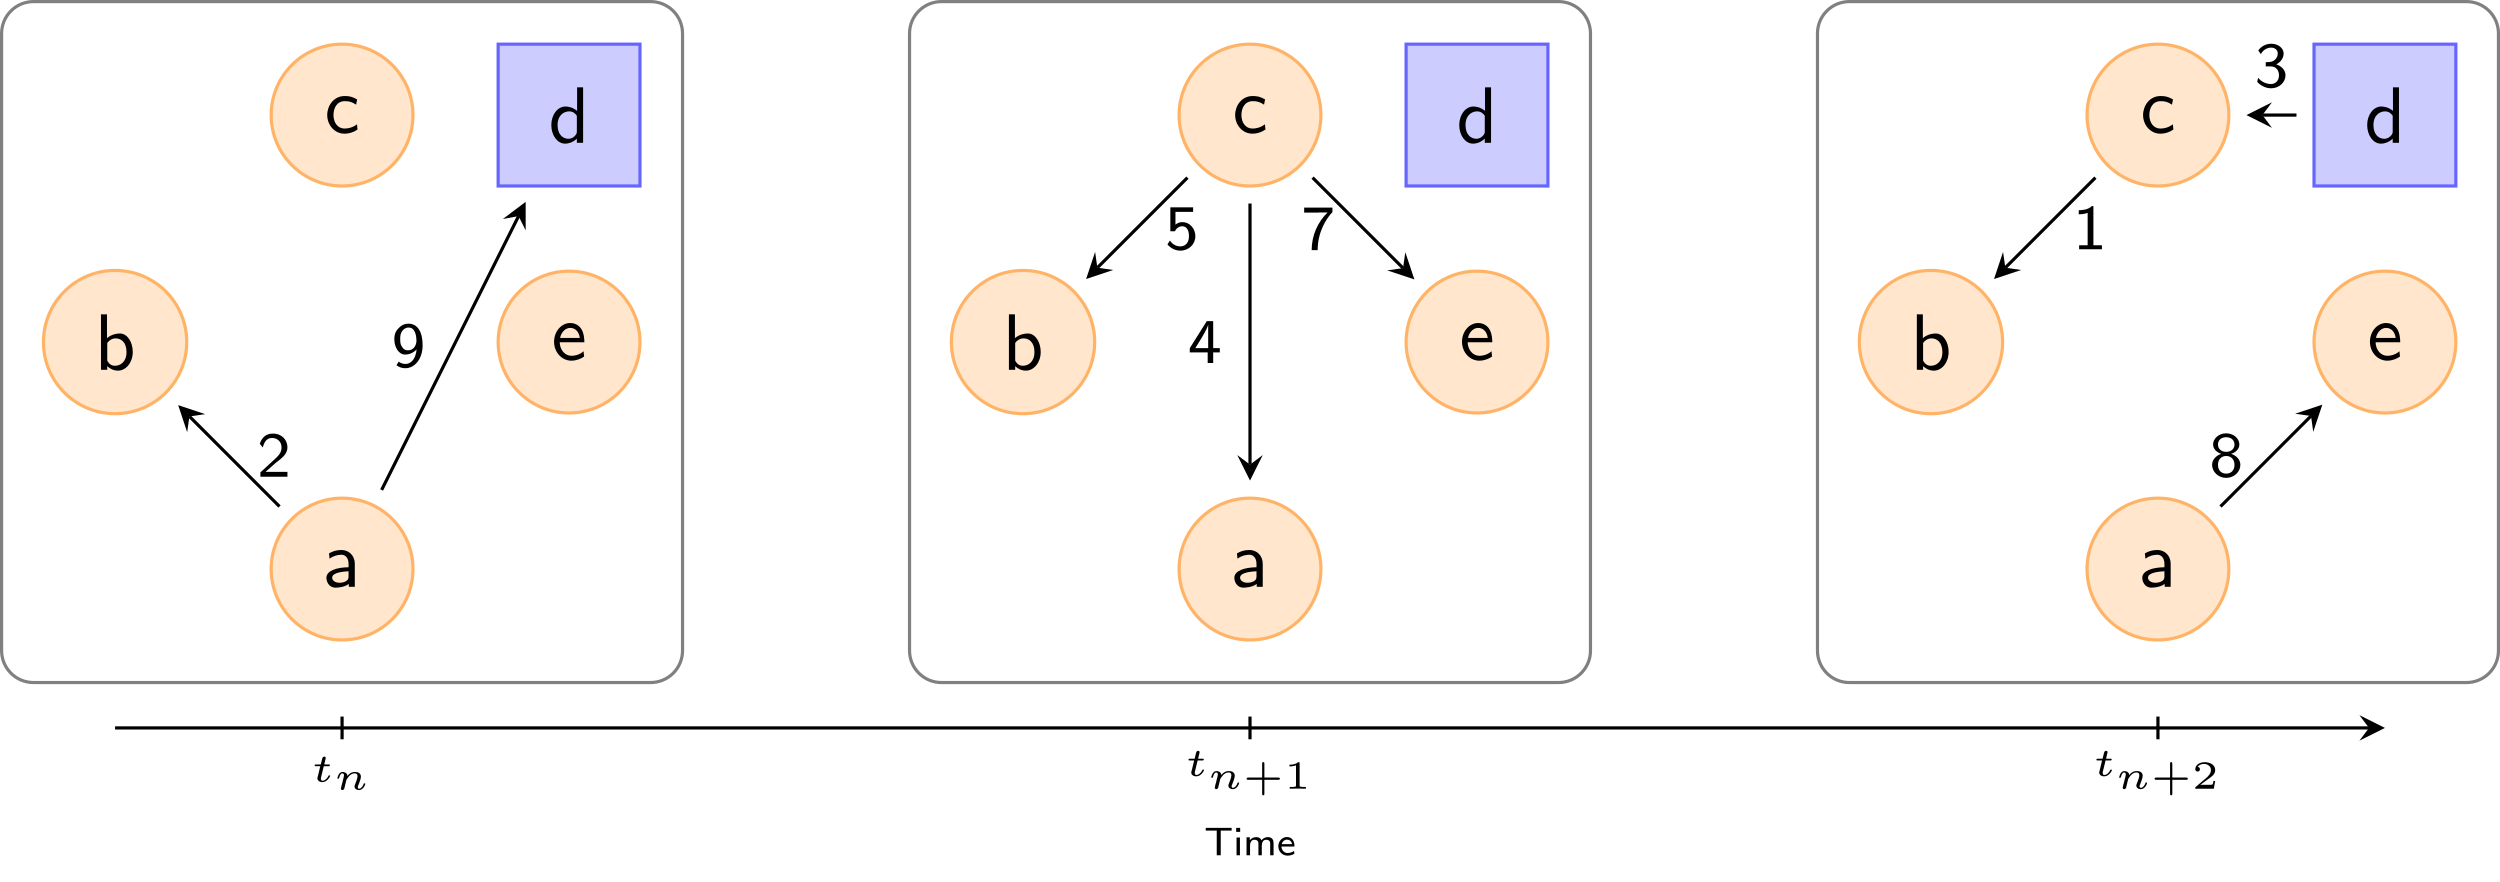 <?xml version="1.0" encoding="UTF-8"?>
<svg xmlns="http://www.w3.org/2000/svg" xmlns:xlink="http://www.w3.org/1999/xlink" width="312.209pt" height="110.131pt" viewBox="0 0 312.209 110.131" version="1.1">
<defs>
<g>
<symbol overflow="visible" id="glyph0-0">
<path style="stroke:none;" d=""/>
</symbol>
<symbol overflow="visible" id="glyph0-1">
<path style="stroke:none;" d="M 1.562 -1.922 L 2.156 -1.922 C 2.266 -1.922 2.266 -1.922 2.281 -1.953 C 2.312 -1.969 2.328 -2.031 2.328 -2.062 C 2.328 -2.141 2.25 -2.141 2.172 -2.141 L 1.625 -2.141 L 1.719 -2.562 C 1.75 -2.688 1.812 -2.922 1.812 -2.953 C 1.812 -3.031 1.75 -3.125 1.625 -3.125 C 1.547 -3.125 1.422 -3.062 1.391 -2.938 C 1.359 -2.844 1.422 -3.078 1.188 -2.141 L 0.594 -2.141 C 0.5 -2.141 0.422 -2.141 0.422 -2.016 C 0.422 -1.922 0.484 -1.922 0.578 -1.922 L 1.125 -1.922 L 0.844 -0.75 C 0.812 -0.641 0.766 -0.484 0.766 -0.422 C 0.766 -0.141 1.031 0.062 1.391 0.062 C 1.984 0.062 2.359 -0.625 2.359 -0.719 C 2.359 -0.781 2.266 -0.781 2.25 -0.781 C 2.172 -0.781 2.156 -0.766 2.141 -0.703 C 1.969 -0.344 1.672 -0.109 1.406 -0.109 C 1.25 -0.109 1.203 -0.234 1.203 -0.375 C 1.203 -0.453 1.203 -0.469 1.219 -0.516 Z M 1.562 -1.922 "/>
</symbol>
<symbol overflow="visible" id="glyph0-2">
<path style="stroke:none;" d="M 0.969 -0.484 C 0.938 -0.359 0.891 -0.141 0.891 -0.125 C 0.891 -0.016 0.984 0.062 1.078 0.062 C 1.141 0.062 1.25 0.016 1.312 -0.109 C 1.312 -0.141 1.375 -0.375 1.406 -0.5 C 1.578 -1.172 1.578 -1.188 1.578 -1.203 C 1.656 -1.328 2.016 -2.031 2.609 -2.031 C 2.859 -2.031 2.969 -1.906 2.969 -1.672 C 2.969 -1.391 2.75 -0.875 2.641 -0.594 C 2.609 -0.531 2.594 -0.469 2.594 -0.391 C 2.594 -0.125 2.844 0.062 3.141 0.062 C 3.672 0.062 3.938 -0.594 3.938 -0.719 C 3.938 -0.781 3.859 -0.781 3.844 -0.781 C 3.75 -0.781 3.75 -0.766 3.719 -0.672 C 3.625 -0.375 3.391 -0.109 3.156 -0.109 C 3.047 -0.109 3 -0.188 3 -0.297 C 3 -0.406 3.031 -0.453 3.078 -0.562 C 3.156 -0.766 3.391 -1.328 3.391 -1.609 C 3.391 -1.984 3.125 -2.203 2.641 -2.203 C 2.188 -2.203 1.875 -1.922 1.703 -1.703 C 1.688 -2.125 1.281 -2.203 1.094 -2.203 C 0.594 -2.203 0.453 -1.438 0.453 -1.438 C 0.453 -1.359 0.531 -1.359 0.562 -1.359 C 0.641 -1.359 0.656 -1.391 0.672 -1.453 C 0.75 -1.75 0.859 -2.031 1.078 -2.031 C 1.234 -2.031 1.281 -1.875 1.281 -1.766 C 1.281 -1.703 1.219 -1.516 1.203 -1.375 C 1.156 -1.25 1.109 -1.047 1.094 -0.938 Z M 0.969 -0.484 "/>
</symbol>
<symbol overflow="visible" id="glyph1-0">
<path style="stroke:none;" d=""/>
</symbol>
<symbol overflow="visible" id="glyph1-1">
<path style="stroke:none;" d="M 2.703 -1.109 L 4.438 -1.109 C 4.5 -1.109 4.641 -1.109 4.641 -1.25 C 4.641 -1.391 4.5 -1.391 4.438 -1.391 L 2.703 -1.391 L 2.703 -3.125 C 2.703 -3.188 2.703 -3.328 2.562 -3.328 C 2.422 -3.328 2.422 -3.188 2.422 -3.125 L 2.422 -1.391 L 0.688 -1.391 C 0.625 -1.391 0.484 -1.391 0.484 -1.25 C 0.484 -1.109 0.625 -1.109 0.688 -1.109 L 2.422 -1.109 L 2.422 0.625 C 2.422 0.703 2.422 0.828 2.562 0.828 C 2.703 0.828 2.703 0.703 2.703 0.625 Z M 2.703 -1.109 "/>
</symbol>
<symbol overflow="visible" id="glyph1-2">
<path style="stroke:none;" d="M 1.984 -3.172 C 1.984 -3.312 1.969 -3.312 1.797 -3.312 C 1.453 -3 0.891 -3 0.797 -3 L 0.719 -3 L 0.719 -2.781 L 0.797 -2.781 C 0.906 -2.781 1.234 -2.797 1.531 -2.922 L 1.531 -0.422 C 1.531 -0.281 1.531 -0.219 1 -0.219 L 0.75 -0.219 L 0.75 0 C 1.016 -0.016 1.469 -0.016 1.75 -0.016 C 2.047 -0.016 2.484 -0.016 2.766 0 L 2.766 -0.219 L 2.516 -0.219 C 1.984 -0.219 1.984 -0.281 1.984 -0.422 Z M 1.984 -3.172 "/>
</symbol>
<symbol overflow="visible" id="glyph1-3">
<path style="stroke:none;" d="M 2.938 -0.969 L 2.719 -0.969 C 2.719 -0.875 2.656 -0.562 2.578 -0.516 C 2.547 -0.484 2.125 -0.484 2.047 -0.484 L 1.078 -0.484 C 1.406 -0.719 1.766 -1 2.062 -1.203 C 2.516 -1.516 2.938 -1.797 2.938 -2.328 C 2.938 -2.969 2.328 -3.312 1.625 -3.312 C 0.953 -3.312 0.453 -2.938 0.453 -2.438 C 0.453 -2.188 0.672 -2.141 0.75 -2.141 C 0.875 -2.141 1.031 -2.234 1.031 -2.438 C 1.031 -2.609 0.906 -2.719 0.75 -2.719 C 0.891 -2.953 1.188 -3.094 1.516 -3.094 C 2 -3.094 2.406 -2.812 2.406 -2.328 C 2.406 -1.906 2.109 -1.578 1.734 -1.266 L 0.516 -0.234 C 0.469 -0.188 0.453 -0.188 0.453 -0.156 L 0.453 0 L 2.766 0 Z M 2.938 -0.969 "/>
</symbol>
<symbol overflow="visible" id="glyph2-0">
<path style="stroke:none;" d=""/>
</symbol>
<symbol overflow="visible" id="glyph2-1">
<path style="stroke:none;" d="M 2.062 -3.078 L 2.531 -3.078 C 2.594 -3.078 2.641 -3.078 2.703 -3.078 L 3.422 -3.078 L 3.422 -3.422 L 0.188 -3.422 L 0.188 -3.078 L 0.906 -3.078 C 0.969 -3.078 1.031 -3.078 1.094 -3.078 L 1.562 -3.078 L 1.562 0 L 2.062 0 Z M 2.062 -3.078 "/>
</symbol>
<symbol overflow="visible" id="glyph2-2">
<path style="stroke:none;" d="M 0.875 -3.422 L 0.375 -3.422 L 0.375 -2.922 L 0.875 -2.922 Z M 0.844 -2.219 L 0.422 -2.219 L 0.422 0 L 0.844 0 Z M 0.844 -2.219 "/>
</symbol>
<symbol overflow="visible" id="glyph2-3">
<path style="stroke:none;" d="M 3.781 -1.469 C 3.781 -1.859 3.672 -2.266 3.062 -2.266 C 2.641 -2.266 2.375 -2.016 2.266 -1.859 C 2.219 -2 2.094 -2.266 1.594 -2.266 C 1.312 -2.266 1.031 -2.141 0.812 -1.891 L 0.812 -2.25 L 0.406 -2.25 L 0.406 0 L 0.844 0 L 0.844 -1.219 C 0.844 -1.547 0.984 -1.938 1.375 -1.938 C 1.891 -1.938 1.891 -1.578 1.891 -1.438 L 1.891 0 L 2.312 0 L 2.312 -1.219 C 2.312 -1.547 2.453 -1.938 2.844 -1.938 C 3.359 -1.938 3.359 -1.578 3.359 -1.438 L 3.359 0 L 3.781 0 Z M 3.781 -1.469 "/>
</symbol>
<symbol overflow="visible" id="glyph2-4">
<path style="stroke:none;" d="M 2.141 -0.547 C 1.859 -0.344 1.547 -0.281 1.328 -0.281 C 0.906 -0.281 0.578 -0.641 0.562 -1.094 L 2.188 -1.094 C 2.188 -1.328 2.172 -1.656 1.969 -1.938 C 1.797 -2.188 1.5 -2.281 1.25 -2.281 C 0.641 -2.281 0.172 -1.75 0.172 -1.125 C 0.172 -0.484 0.672 0.047 1.328 0.047 C 1.625 0.047 1.922 -0.031 2.172 -0.188 Z M 0.594 -1.391 C 0.703 -1.797 1 -1.953 1.25 -1.953 C 1.469 -1.953 1.797 -1.859 1.891 -1.391 Z M 0.594 -1.391 "/>
</symbol>
<symbol overflow="visible" id="glyph3-0">
<path style="stroke:none;" d=""/>
</symbol>
<symbol overflow="visible" id="glyph3-1">
<path style="stroke:none;" d="M 3.984 -2.875 C 3.984 -3.891 3.25 -4.594 2.328 -4.594 C 1.688 -4.594 1.234 -4.438 0.766 -4.172 L 0.828 -3.516 C 1.344 -3.875 1.844 -4 2.328 -4 C 2.797 -4 3.203 -3.609 3.203 -2.875 L 3.203 -2.438 C 1.703 -2.422 0.438 -2 0.438 -1.125 C 0.438 -0.703 0.703 0.109 1.578 0.109 C 1.719 0.109 2.656 0.094 3.234 -0.359 L 3.234 0 L 3.984 0 Z M 3.203 -1.312 C 3.203 -1.125 3.203 -0.875 2.859 -0.688 C 2.578 -0.516 2.188 -0.5 2.078 -0.5 C 1.609 -0.5 1.156 -0.734 1.156 -1.141 C 1.156 -1.844 2.766 -1.906 3.203 -1.938 Z M 3.203 -1.312 "/>
</symbol>
<symbol overflow="visible" id="glyph3-2">
<path style="stroke:none;" d="M 1.562 -6.922 L 0.812 -6.922 L 0.812 0 L 1.594 0 L 1.594 -0.453 C 1.828 -0.234 2.266 0.109 2.938 0.109 C 3.922 0.109 4.781 -0.891 4.781 -2.219 C 4.781 -3.453 4.109 -4.531 3.172 -4.531 C 2.781 -4.531 2.156 -4.438 1.562 -3.953 Z M 1.594 -3.344 C 1.75 -3.578 2.109 -3.922 2.656 -3.922 C 3.25 -3.922 4 -3.5 4 -2.219 C 4 -0.922 3.172 -0.5 2.562 -0.5 C 2.172 -0.5 1.844 -0.672 1.594 -1.141 Z M 1.594 -3.344 "/>
</symbol>
<symbol overflow="visible" id="glyph3-3">
<path style="stroke:none;" d="M 4.094 -4.172 C 3.5 -4.5 3.156 -4.594 2.547 -4.594 C 1.172 -4.594 0.359 -3.391 0.359 -2.219 C 0.359 -0.984 1.266 0.109 2.516 0.109 C 3.047 0.109 3.594 -0.031 4.141 -0.406 L 4.078 -1.062 C 3.562 -0.672 3.031 -0.531 2.516 -0.531 C 1.688 -0.531 1.141 -1.25 1.141 -2.219 C 1.141 -3 1.5 -3.953 2.562 -3.953 C 3.078 -3.953 3.422 -3.875 3.969 -3.516 Z M 4.094 -4.172 "/>
</symbol>
<symbol overflow="visible" id="glyph3-4">
<path style="stroke:none;" d="M 4.328 -6.922 L 3.578 -6.922 L 3.578 -3.984 C 3.047 -4.422 2.5 -4.531 2.125 -4.531 C 1.141 -4.531 0.359 -3.5 0.359 -2.219 C 0.359 -0.906 1.125 0.109 2.078 0.109 C 2.406 0.109 2.984 0.016 3.547 -0.516 L 3.547 0 L 4.328 0 Z M 3.547 -1.391 C 3.547 -1.25 3.531 -1.062 3.219 -0.781 C 2.984 -0.578 2.734 -0.5 2.484 -0.5 C 1.859 -0.5 1.141 -0.969 1.141 -2.203 C 1.141 -3.516 2 -3.922 2.578 -3.922 C 3.031 -3.922 3.328 -3.703 3.547 -3.375 Z M 3.547 -1.391 "/>
</symbol>
<symbol overflow="visible" id="glyph3-5">
<path style="stroke:none;" d="M 4.125 -2.188 C 4.125 -2.516 4.109 -3.266 3.734 -3.875 C 3.312 -4.484 2.719 -4.594 2.359 -4.594 C 1.25 -4.594 0.344 -3.531 0.344 -2.25 C 0.344 -0.938 1.312 0.109 2.5 0.109 C 3.125 0.109 3.703 -0.125 4.094 -0.406 L 4.031 -1.062 C 3.406 -0.531 2.734 -0.5 2.516 -0.5 C 1.719 -0.5 1.078 -1.203 1.047 -2.188 Z M 1.094 -2.734 C 1.25 -3.484 1.781 -3.984 2.359 -3.984 C 2.875 -3.984 3.422 -3.656 3.562 -2.734 Z M 1.094 -2.734 "/>
</symbol>
<symbol overflow="visible" id="glyph4-0">
<path style="stroke:none;" d=""/>
</symbol>
<symbol overflow="visible" id="glyph4-1">
<path style="stroke:none;" d="M 2.25 -0.609 C 2.156 -0.609 2.062 -0.609 1.969 -0.609 L 1.062 -0.609 L 2.297 -1.703 C 2.438 -1.828 2.828 -2.125 2.984 -2.25 C 3.328 -2.562 3.797 -2.984 3.797 -3.672 C 3.797 -4.578 3.125 -5.391 1.984 -5.391 C 1.141 -5.391 0.625 -4.938 0.344 -4.125 L 0.719 -3.656 C 0.906 -4.328 1.188 -4.844 1.875 -4.844 C 2.547 -4.844 3.062 -4.375 3.062 -3.656 C 3.062 -3 2.672 -2.625 2.188 -2.172 C 2.031 -2.016 1.609 -1.656 1.438 -1.484 C 1.203 -1.281 0.656 -0.75 0.422 -0.547 L 0.422 0 L 3.797 0 L 3.797 -0.609 Z M 2.25 -0.609 "/>
</symbol>
<symbol overflow="visible" id="glyph4-2">
<path style="stroke:none;" d="M 0.609 -0.203 C 1 0.094 1.359 0.172 1.734 0.172 C 2.859 0.172 3.875 -0.953 3.875 -2.672 C 3.875 -4.844 2.906 -5.391 2.141 -5.391 C 1.438 -5.391 1.109 -5.062 0.875 -4.828 C 0.359 -4.312 0.344 -3.766 0.344 -3.453 C 0.344 -2.422 0.906 -1.531 1.688 -1.531 C 2.594 -1.531 3.078 -2.141 3.125 -2.188 C 3.016 -0.922 2.391 -0.359 1.734 -0.359 C 1.328 -0.359 1.062 -0.516 0.891 -0.656 Z M 3.094 -3.453 C 3.109 -3.406 3.109 -3.328 3.109 -3.281 C 3.109 -2.688 2.75 -2.062 2.062 -2.062 C 1.75 -2.062 1.516 -2.156 1.312 -2.484 C 1.094 -2.781 1.078 -3.094 1.078 -3.453 C 1.078 -3.766 1.078 -4.125 1.328 -4.469 C 1.5 -4.703 1.734 -4.906 2.141 -4.906 C 2.906 -4.906 3.078 -3.969 3.094 -3.453 Z M 3.094 -3.453 "/>
</symbol>
<symbol overflow="visible" id="glyph4-3">
<path style="stroke:none;" d="M 3.156 -1.328 L 3.984 -1.328 L 3.984 -1.859 L 3.156 -1.859 L 3.156 -5.234 L 2.359 -5.234 L 0.234 -1.859 L 0.234 -1.328 L 2.469 -1.328 L 2.469 0 L 3.156 0 Z M 0.922 -1.859 C 1.156 -2.234 2.531 -4.359 2.531 -4.844 L 2.531 -1.859 Z M 0.922 -1.859 "/>
</symbol>
<symbol overflow="visible" id="glyph4-4">
<path style="stroke:none;" d="M 1.312 -4.672 L 3.516 -4.672 L 3.516 -5.234 L 0.672 -5.234 L 0.672 -2.25 L 1.25 -2.25 C 1.438 -2.672 1.812 -2.875 2.172 -2.875 C 2.5 -2.875 3 -2.641 3 -1.641 C 3 -0.594 2.328 -0.359 1.922 -0.359 C 1.406 -0.359 0.891 -0.641 0.625 -1.094 L 0.312 -0.609 C 0.703 -0.125 1.297 0.172 1.922 0.172 C 2.984 0.172 3.797 -0.641 3.797 -1.625 C 3.797 -2.609 3.062 -3.391 2.188 -3.391 C 1.844 -3.391 1.547 -3.281 1.312 -3.078 Z M 1.312 -4.672 "/>
</symbol>
<symbol overflow="visible" id="glyph4-5">
<path style="stroke:none;" d="M 1.969 -4.609 C 2.062 -4.609 2.156 -4.625 2.25 -4.625 L 3.266 -4.625 C 2.047 -3.438 1.281 -1.766 1.281 0.078 L 2.031 0.078 C 2.031 -2.25 3.156 -3.922 3.875 -4.672 L 3.875 -5.234 L 0.344 -5.234 L 0.344 -4.609 Z M 1.969 -4.609 "/>
</symbol>
<symbol overflow="visible" id="glyph4-6">
<path style="stroke:none;" d="M 0.797 -4.094 C 1.125 -4.719 1.703 -4.906 2.078 -4.906 C 2.547 -4.906 2.906 -4.625 2.906 -4.172 C 2.906 -3.75 2.609 -3.234 2.016 -3.125 C 1.969 -3.125 1.938 -3.125 1.406 -3.078 L 1.406 -2.562 L 2.031 -2.562 C 2.781 -2.562 3.062 -1.953 3.062 -1.453 C 3.062 -0.844 2.688 -0.359 2.062 -0.359 C 1.5 -0.359 0.859 -0.625 0.453 -1.141 L 0.344 -0.625 C 0.812 -0.109 1.453 0.172 2.078 0.172 C 3.125 0.172 3.875 -0.609 3.875 -1.453 C 3.875 -2.109 3.344 -2.625 2.719 -2.812 C 3.328 -3.125 3.641 -3.656 3.641 -4.172 C 3.641 -4.859 2.938 -5.391 2.094 -5.391 C 1.391 -5.391 0.812 -5.031 0.469 -4.547 Z M 0.797 -4.094 "/>
</symbol>
<symbol overflow="visible" id="glyph4-7">
<path style="stroke:none;" d="M 2.562 -5.391 L 2.375 -5.391 C 1.859 -4.922 1.219 -4.891 0.734 -4.875 L 0.734 -4.359 C 1.047 -4.375 1.438 -4.391 1.844 -4.547 L 1.844 -0.5 L 0.781 -0.5 L 0.781 0 L 3.625 0 L 3.625 -0.5 L 2.562 -0.5 Z M 2.562 -5.391 "/>
</symbol>
<symbol overflow="visible" id="glyph4-8">
<path style="stroke:none;" d="M 2.719 -2.828 C 3.25 -2.984 3.75 -3.406 3.75 -4 C 3.75 -4.719 3.062 -5.391 2.109 -5.391 C 1.156 -5.391 0.469 -4.719 0.469 -4 C 0.469 -3.406 0.984 -2.984 1.5 -2.828 C 0.797 -2.609 0.344 -2.062 0.344 -1.453 C 0.344 -0.594 1.109 0.172 2.109 0.172 C 3.109 0.172 3.875 -0.594 3.875 -1.453 C 3.875 -2.062 3.422 -2.609 2.719 -2.828 Z M 2.109 -3.078 C 1.547 -3.078 1.078 -3.406 1.078 -4 C 1.078 -4.5 1.438 -4.906 2.109 -4.906 C 2.766 -4.906 3.141 -4.5 3.141 -4 C 3.141 -3.422 2.688 -3.078 2.109 -3.078 Z M 2.109 -0.359 C 1.562 -0.359 1.078 -0.703 1.078 -1.453 C 1.078 -2.172 1.531 -2.562 2.109 -2.562 C 2.688 -2.562 3.141 -2.172 3.141 -1.453 C 3.141 -0.703 2.656 -0.359 2.109 -0.359 Z M 2.109 -0.359 "/>
</symbol>
</g>
<clipPath id="clip1">
  <path d="M 221 0 L 312.211 0 L 312.211 91 L 221 91 Z M 221 0 "/>
</clipPath>
<clipPath id="clip2">
  <path d="M 283 28 L 312.211 28 L 312.211 58 L 283 58 Z M 283 28 "/>
</clipPath>
</defs>
<g id="surface1">
<path style="fill:none;stroke-width:0.399;stroke-linecap:butt;stroke-linejoin:miter;stroke:rgb(0%,0%,0%);stroke-opacity:1;stroke-miterlimit:10;" d="M -28.348 -19.841 L 253.129 -19.841 " transform="matrix(1,0,0,-1,42.719,71.065)"/>
<path style=" stroke:none;fill-rule:nonzero;fill:rgb(0%,0%,0%);fill-opacity:1;" d="M 297.84 90.906 L 294.652 89.312 L 295.848 90.906 L 294.652 92.5 "/>
<g style="fill:rgb(0%,0%,0%);fill-opacity:1;">
  <use xlink:href="#glyph0-1" x="38.872" y="97.611"/>
</g>
<g style="fill:rgb(0%,0%,0%);fill-opacity:1;">
  <use xlink:href="#glyph0-2" x="41.68" y="98.607"/>
</g>
<path style="fill:none;stroke-width:0.399;stroke-linecap:butt;stroke-linejoin:miter;stroke:rgb(0%,0%,0%);stroke-opacity:1;stroke-miterlimit:10;" d="M -0 -18.423 L -0 -21.259 " transform="matrix(1,0,0,-1,42.719,71.065)"/>
<g style="fill:rgb(0%,0%,0%);fill-opacity:1;">
  <use xlink:href="#glyph0-1" x="148.003" y="96.891"/>
</g>
<g style="fill:rgb(0%,0%,0%);fill-opacity:1;">
  <use xlink:href="#glyph0-2" x="150.811" y="98.496"/>
</g>
<g style="fill:rgb(0%,0%,0%);fill-opacity:1;">
  <use xlink:href="#glyph1-1" x="155.198" y="98.496"/>
  <use xlink:href="#glyph1-2" x="160.318" y="98.496"/>
</g>
<path style="fill:none;stroke-width:0.399;stroke-linecap:butt;stroke-linejoin:miter;stroke:rgb(0%,0%,0%);stroke-opacity:1;stroke-miterlimit:10;" d="M 113.386 -18.423 L 113.386 -21.259 " transform="matrix(1,0,0,-1,42.719,71.065)"/>
<g style="fill:rgb(0%,0%,0%);fill-opacity:1;">
  <use xlink:href="#glyph0-1" x="261.389" y="96.891"/>
</g>
<g style="fill:rgb(0%,0%,0%);fill-opacity:1;">
  <use xlink:href="#glyph0-2" x="264.197" y="98.496"/>
</g>
<g style="fill:rgb(0%,0%,0%);fill-opacity:1;">
  <use xlink:href="#glyph1-1" x="268.584" y="98.496"/>
  <use xlink:href="#glyph1-3" x="273.704" y="98.496"/>
</g>
<path style="fill:none;stroke-width:0.399;stroke-linecap:butt;stroke-linejoin:miter;stroke:rgb(0%,0%,0%);stroke-opacity:1;stroke-miterlimit:10;" d="M 226.773 -18.423 L 226.773 -21.259 " transform="matrix(1,0,0,-1,42.719,71.065)"/>
<g style="fill:rgb(0%,0%,0%);fill-opacity:1;">
  <use xlink:href="#glyph2-1" x="150.388" y="106.81"/>
  <use xlink:href="#glyph2-2" x="154.003" y="106.81"/>
  <use xlink:href="#glyph2-3" x="155.266" y="106.81"/>
  <use xlink:href="#glyph2-4" x="159.469" y="106.81"/>
</g>
<path style="fill:none;stroke-width:0.399;stroke-linecap:butt;stroke-linejoin:miter;stroke:rgb(50%,50%,50%);stroke-opacity:1;stroke-miterlimit:10;" d="M -42.52 -10.189 L -42.52 66.881 C -42.52 69.085 -40.735 70.866 -38.535 70.866 L 38.535 70.866 C 40.734 70.866 42.519 69.085 42.519 66.881 L 42.519 -10.189 C 42.519 -12.388 40.734 -14.173 38.535 -14.173 L -38.535 -14.173 C -40.735 -14.173 -42.52 -12.388 -42.52 -10.189 Z M -42.52 -10.189 " transform="matrix(1,0,0,-1,42.719,71.065)"/>
<path style="fill-rule:nonzero;fill:rgb(100%,89.999%,79.999%);fill-opacity:1;stroke-width:0.399;stroke-linecap:butt;stroke-linejoin:miter;stroke:rgb(100%,70%,39.999%);stroke-opacity:1;stroke-miterlimit:10;" d="M 8.855 -0.001 C 8.855 4.889 4.89 8.854 -0 8.854 C -4.891 8.854 -8.856 4.889 -8.856 -0.001 C -8.856 -4.892 -4.891 -8.857 -0 -8.857 C 4.89 -8.857 8.855 -4.892 8.855 -0.001 Z M 8.855 -0.001 " transform="matrix(1,0,0,-1,42.719,71.065)"/>
<g style="fill:rgb(0%,0%,0%);fill-opacity:1;">
  <use xlink:href="#glyph3-1" x="40.325" y="73.279"/>
</g>
<path style="fill-rule:nonzero;fill:rgb(100%,89.999%,79.999%);fill-opacity:1;stroke-width:0.399;stroke-linecap:butt;stroke-linejoin:miter;stroke:rgb(100%,70%,39.999%);stroke-opacity:1;stroke-miterlimit:10;" d="M -19.399 28.346 C -19.399 33.288 -23.407 37.292 -28.348 37.292 C -33.289 37.292 -37.293 33.288 -37.293 28.346 C -37.293 23.405 -33.289 19.401 -28.348 19.401 C -23.407 19.401 -19.399 23.405 -19.399 28.346 Z M -19.399 28.346 " transform="matrix(1,0,0,-1,42.719,71.065)"/>
<g style="fill:rgb(0%,0%,0%);fill-opacity:1;">
  <use xlink:href="#glyph3-2" x="11.799" y="46.178"/>
</g>
<path style="fill-rule:nonzero;fill:rgb(100%,89.999%,79.999%);fill-opacity:1;stroke-width:0.399;stroke-linecap:butt;stroke-linejoin:miter;stroke:rgb(100%,70%,39.999%);stroke-opacity:1;stroke-miterlimit:10;" d="M 8.855 56.694 C 8.855 61.585 4.89 65.549 -0 65.549 C -4.891 65.549 -8.856 61.585 -8.856 56.694 C -8.856 51.803 -4.891 47.838 -0 47.838 C 4.89 47.838 8.855 51.803 8.855 56.694 Z M 8.855 56.694 " transform="matrix(1,0,0,-1,42.719,71.065)"/>
<g style="fill:rgb(0%,0%,0%);fill-opacity:1;">
  <use xlink:href="#glyph3-3" x="40.505" y="16.586"/>
</g>
<path style="fill-rule:nonzero;fill:rgb(79.999%,79.999%,100%);fill-opacity:1;stroke-width:0.399;stroke-linecap:butt;stroke-linejoin:miter;stroke:rgb(39.999%,39.999%,100%);stroke-opacity:1;stroke-miterlimit:10;" d="M 19.492 47.838 L 37.203 47.838 L 37.203 65.549 L 19.492 65.549 Z M 19.492 47.838 " transform="matrix(1,0,0,-1,42.719,71.065)"/>
<g style="fill:rgb(0%,0%,0%);fill-opacity:1;">
  <use xlink:href="#glyph3-4" x="68.492" y="17.831"/>
</g>
<path style="fill-rule:nonzero;fill:rgb(100%,89.999%,79.999%);fill-opacity:1;stroke-width:0.399;stroke-linecap:butt;stroke-linejoin:miter;stroke:rgb(100%,70%,39.999%);stroke-opacity:1;stroke-miterlimit:10;" d="M 37.203 28.346 C 37.203 33.237 33.238 37.202 28.347 37.202 C 23.457 37.202 19.492 33.237 19.492 28.346 C 19.492 23.456 23.457 19.491 28.347 19.491 C 33.238 19.491 37.203 23.456 37.203 28.346 Z M 37.203 28.346 " transform="matrix(1,0,0,-1,42.719,71.065)"/>
<g style="fill:rgb(0%,0%,0%);fill-opacity:1;">
  <use xlink:href="#glyph3-5" x="68.851" y="44.933"/>
</g>
<path style="fill:none;stroke-width:0.399;stroke-linecap:butt;stroke-linejoin:miter;stroke:rgb(0%,0%,0%);stroke-opacity:1;stroke-miterlimit:10;" d="M -7.813 7.811 L -19.063 19.061 " transform="matrix(1,0,0,-1,42.719,71.065)"/>
<path style=" stroke:none;fill-rule:nonzero;fill:rgb(0%,0%,0%);fill-opacity:1;" d="M 22.25 50.594 L 23.375 53.977 L 23.656 52.004 L 25.629 51.723 "/>
<g style="fill:rgb(0%,0%,0%);fill-opacity:1;">
  <use xlink:href="#glyph4-1" x="32.098" y="59.539"/>
</g>
<path style="fill:none;stroke-width:0.399;stroke-linecap:butt;stroke-linejoin:miter;stroke:rgb(0%,0%,0%);stroke-opacity:1;stroke-miterlimit:10;" d="M 4.941 9.881 L 22.039 44.073 " transform="matrix(1,0,0,-1,42.719,71.065)"/>
<path style=" stroke:none;fill-rule:nonzero;fill:rgb(0%,0%,0%);fill-opacity:1;" d="M 65.648 25.207 L 62.797 27.348 L 64.758 26.992 L 65.648 28.773 "/>
<g style="fill:rgb(0%,0%,0%);fill-opacity:1;">
  <use xlink:href="#glyph4-2" x="48.901" y="45.812"/>
</g>
<path style="fill:none;stroke-width:0.399;stroke-linecap:butt;stroke-linejoin:miter;stroke:rgb(50%,50%,50%);stroke-opacity:1;stroke-miterlimit:10;" d="M 70.867 -10.189 L 70.867 66.881 C 70.867 69.085 72.652 70.866 74.851 70.866 L 151.922 70.866 C 154.125 70.866 155.906 69.085 155.906 66.881 L 155.906 -10.189 C 155.906 -12.388 154.125 -14.173 151.922 -14.173 L 74.851 -14.173 C 72.652 -14.173 70.867 -12.388 70.867 -10.189 Z M 70.867 -10.189 " transform="matrix(1,0,0,-1,42.719,71.065)"/>
<path style="fill-rule:nonzero;fill:rgb(100%,89.999%,79.999%);fill-opacity:1;stroke-width:0.399;stroke-linecap:butt;stroke-linejoin:miter;stroke:rgb(100%,70%,39.999%);stroke-opacity:1;stroke-miterlimit:10;" d="M 122.242 -0.001 C 122.242 4.889 118.277 8.854 113.386 8.854 C 108.496 8.854 104.531 4.889 104.531 -0.001 C 104.531 -4.892 108.496 -8.857 113.386 -8.857 C 118.277 -8.857 122.242 -4.892 122.242 -0.001 Z M 122.242 -0.001 " transform="matrix(1,0,0,-1,42.719,71.065)"/>
<g style="fill:rgb(0%,0%,0%);fill-opacity:1;">
  <use xlink:href="#glyph3-1" x="153.711" y="73.279"/>
</g>
<path style="fill-rule:nonzero;fill:rgb(100%,89.999%,79.999%);fill-opacity:1;stroke-width:0.399;stroke-linecap:butt;stroke-linejoin:miter;stroke:rgb(100%,70%,39.999%);stroke-opacity:1;stroke-miterlimit:10;" d="M 93.988 28.346 C 93.988 33.288 89.98 37.292 85.039 37.292 C 80.097 37.292 76.094 33.288 76.094 28.346 C 76.094 23.405 80.097 19.401 85.039 19.401 C 89.98 19.401 93.988 23.405 93.988 28.346 Z M 93.988 28.346 " transform="matrix(1,0,0,-1,42.719,71.065)"/>
<g style="fill:rgb(0%,0%,0%);fill-opacity:1;">
  <use xlink:href="#glyph3-2" x="125.185" y="46.178"/>
</g>
<path style="fill-rule:nonzero;fill:rgb(100%,89.999%,79.999%);fill-opacity:1;stroke-width:0.399;stroke-linecap:butt;stroke-linejoin:miter;stroke:rgb(100%,70%,39.999%);stroke-opacity:1;stroke-miterlimit:10;" d="M 122.242 56.694 C 122.242 61.585 118.277 65.549 113.386 65.549 C 108.496 65.549 104.531 61.585 104.531 56.694 C 104.531 51.803 108.496 47.838 113.386 47.838 C 118.277 47.838 122.242 51.803 122.242 56.694 Z M 122.242 56.694 " transform="matrix(1,0,0,-1,42.719,71.065)"/>
<g style="fill:rgb(0%,0%,0%);fill-opacity:1;">
  <use xlink:href="#glyph3-3" x="153.891" y="16.586"/>
</g>
<path style="fill-rule:nonzero;fill:rgb(79.999%,79.999%,100%);fill-opacity:1;stroke-width:0.399;stroke-linecap:butt;stroke-linejoin:miter;stroke:rgb(39.999%,39.999%,100%);stroke-opacity:1;stroke-miterlimit:10;" d="M 132.879 47.838 L 150.59 47.838 L 150.59 65.549 L 132.879 65.549 Z M 132.879 47.838 " transform="matrix(1,0,0,-1,42.719,71.065)"/>
<g style="fill:rgb(0%,0%,0%);fill-opacity:1;">
  <use xlink:href="#glyph3-4" x="181.878" y="17.831"/>
</g>
<path style="fill-rule:nonzero;fill:rgb(100%,89.999%,79.999%);fill-opacity:1;stroke-width:0.399;stroke-linecap:butt;stroke-linejoin:miter;stroke:rgb(100%,70%,39.999%);stroke-opacity:1;stroke-miterlimit:10;" d="M 150.59 28.346 C 150.59 33.237 146.625 37.202 141.734 37.202 C 136.844 37.202 132.879 33.237 132.879 28.346 C 132.879 23.456 136.844 19.491 141.734 19.491 C 146.625 19.491 150.59 23.456 150.59 28.346 Z M 150.59 28.346 " transform="matrix(1,0,0,-1,42.719,71.065)"/>
<g style="fill:rgb(0%,0%,0%);fill-opacity:1;">
  <use xlink:href="#glyph3-5" x="182.237" y="44.933"/>
</g>
<path style="fill:none;stroke-width:0.399;stroke-linecap:butt;stroke-linejoin:miter;stroke:rgb(0%,0%,0%);stroke-opacity:1;stroke-miterlimit:10;" d="M 113.386 45.647 L 113.386 13.042 " transform="matrix(1,0,0,-1,42.719,71.065)"/>
<path style=" stroke:none;fill-rule:nonzero;fill:rgb(0%,0%,0%);fill-opacity:1;" d="M 156.105 60.016 L 157.699 56.828 L 156.105 58.023 L 154.512 56.828 "/>
<g style="fill:rgb(0%,0%,0%);fill-opacity:1;">
  <use xlink:href="#glyph4-3" x="148.351" y="45.334"/>
</g>
<path style="fill:none;stroke-width:0.399;stroke-linecap:butt;stroke-linejoin:miter;stroke:rgb(0%,0%,0%);stroke-opacity:1;stroke-miterlimit:10;" d="M 105.574 48.881 L 94.324 37.631 " transform="matrix(1,0,0,-1,42.719,71.065)"/>
<path style=" stroke:none;fill-rule:nonzero;fill:rgb(0%,0%,0%);fill-opacity:1;" d="M 135.637 34.844 L 139.016 33.715 L 137.043 33.434 L 136.762 31.461 "/>
<g style="fill:rgb(0%,0%,0%);fill-opacity:1;">
  <use xlink:href="#glyph4-4" x="145.484" y="31.129"/>
</g>
<path style="fill:none;stroke-width:0.399;stroke-linecap:butt;stroke-linejoin:miter;stroke:rgb(0%,0%,0%);stroke-opacity:1;stroke-miterlimit:10;" d="M 121.199 48.881 L 132.5 37.581 " transform="matrix(1,0,0,-1,42.719,71.065)"/>
<path style=" stroke:none;fill-rule:nonzero;fill:rgb(0%,0%,0%);fill-opacity:1;" d="M 176.633 34.898 L 175.5 31.5 L 175.219 33.484 L 173.234 33.766 "/>
<g style="fill:rgb(0%,0%,0%);fill-opacity:1;">
  <use xlink:href="#glyph4-5" x="162.524" y="31.161"/>
</g>
<g clip-path="url(#clip1)" clip-rule="nonzero">
<path style="fill:none;stroke-width:0.399;stroke-linecap:butt;stroke-linejoin:miter;stroke:rgb(50%,50%,50%);stroke-opacity:1;stroke-miterlimit:10;" d="M 184.254 -10.189 L 184.254 66.881 C 184.254 69.085 186.039 70.866 188.238 70.866 L 265.308 70.866 C 267.511 70.866 269.297 69.085 269.297 66.881 L 269.297 -10.189 C 269.297 -12.388 267.511 -14.173 265.308 -14.173 L 188.238 -14.173 C 186.039 -14.173 184.254 -12.388 184.254 -10.189 Z M 184.254 -10.189 " transform="matrix(1,0,0,-1,42.719,71.065)"/>
</g>
<path style="fill-rule:nonzero;fill:rgb(100%,89.999%,79.999%);fill-opacity:1;stroke-width:0.399;stroke-linecap:butt;stroke-linejoin:miter;stroke:rgb(100%,70%,39.999%);stroke-opacity:1;stroke-miterlimit:10;" d="M 235.629 -0.001 C 235.629 4.889 231.664 8.854 226.773 8.854 C 221.883 8.854 217.918 4.889 217.918 -0.001 C 217.918 -4.892 221.883 -8.857 226.773 -8.857 C 231.664 -8.857 235.629 -4.892 235.629 -0.001 Z M 235.629 -0.001 " transform="matrix(1,0,0,-1,42.719,71.065)"/>
<g style="fill:rgb(0%,0%,0%);fill-opacity:1;">
  <use xlink:href="#glyph3-1" x="267.097" y="73.279"/>
</g>
<path style="fill-rule:nonzero;fill:rgb(100%,89.999%,79.999%);fill-opacity:1;stroke-width:0.399;stroke-linecap:butt;stroke-linejoin:miter;stroke:rgb(100%,70%,39.999%);stroke-opacity:1;stroke-miterlimit:10;" d="M 207.375 28.346 C 207.375 33.288 203.367 37.292 198.429 37.292 C 193.488 37.292 189.48 33.288 189.48 28.346 C 189.48 23.405 193.488 19.401 198.429 19.401 C 203.367 19.401 207.375 23.405 207.375 28.346 Z M 207.375 28.346 " transform="matrix(1,0,0,-1,42.719,71.065)"/>
<g style="fill:rgb(0%,0%,0%);fill-opacity:1;">
  <use xlink:href="#glyph3-2" x="238.57" y="46.178"/>
</g>
<path style="fill-rule:nonzero;fill:rgb(100%,89.999%,79.999%);fill-opacity:1;stroke-width:0.399;stroke-linecap:butt;stroke-linejoin:miter;stroke:rgb(100%,70%,39.999%);stroke-opacity:1;stroke-miterlimit:10;" d="M 235.629 56.694 C 235.629 61.585 231.664 65.549 226.773 65.549 C 221.883 65.549 217.918 61.585 217.918 56.694 C 217.918 51.803 221.883 47.838 226.773 47.838 C 231.664 47.838 235.629 51.803 235.629 56.694 Z M 235.629 56.694 " transform="matrix(1,0,0,-1,42.719,71.065)"/>
<g style="fill:rgb(0%,0%,0%);fill-opacity:1;">
  <use xlink:href="#glyph3-3" x="267.277" y="16.586"/>
</g>
<path style="fill-rule:nonzero;fill:rgb(79.999%,79.999%,100%);fill-opacity:1;stroke-width:0.399;stroke-linecap:butt;stroke-linejoin:miter;stroke:rgb(39.999%,39.999%,100%);stroke-opacity:1;stroke-miterlimit:10;" d="M 246.265 47.838 L 263.976 47.838 L 263.976 65.549 L 246.265 65.549 Z M 246.265 47.838 " transform="matrix(1,0,0,-1,42.719,71.065)"/>
<g style="fill:rgb(0%,0%,0%);fill-opacity:1;">
  <use xlink:href="#glyph3-4" x="295.263" y="17.832"/>
</g>
<path style=" stroke:none;fill-rule:nonzero;fill:rgb(100%,89.999%,79.999%);fill-opacity:1;" d="M 306.695 42.719 C 306.695 37.828 302.73 33.863 297.84 33.863 C 292.949 33.863 288.984 37.828 288.984 42.719 C 288.984 47.609 292.949 51.574 297.84 51.574 C 302.73 51.574 306.695 47.609 306.695 42.719 Z M 306.695 42.719 "/>
<g clip-path="url(#clip2)" clip-rule="nonzero">
<path style="fill:none;stroke-width:0.399;stroke-linecap:butt;stroke-linejoin:miter;stroke:rgb(100%,70%,39.999%);stroke-opacity:1;stroke-miterlimit:10;" d="M 263.976 28.346 C 263.976 33.237 260.011 37.202 255.121 37.202 C 250.23 37.202 246.265 33.237 246.265 28.346 C 246.265 23.456 250.23 19.491 255.121 19.491 C 260.011 19.491 263.976 23.456 263.976 28.346 Z M 263.976 28.346 " transform="matrix(1,0,0,-1,42.719,71.065)"/>
</g>
<g style="fill:rgb(0%,0%,0%);fill-opacity:1;">
  <use xlink:href="#glyph3-5" x="295.623" y="44.933"/>
</g>
<path style="fill:none;stroke-width:0.399;stroke-linecap:butt;stroke-linejoin:miter;stroke:rgb(0%,0%,0%);stroke-opacity:1;stroke-miterlimit:10;" d="M 244.074 56.694 L 239.816 56.694 " transform="matrix(1,0,0,-1,42.719,71.065)"/>
<path style=" stroke:none;fill-rule:nonzero;fill:rgb(0%,0%,0%);fill-opacity:1;" d="M 280.543 14.371 L 283.73 15.965 L 282.535 14.371 L 283.73 12.777 "/>
<g style="fill:rgb(0%,0%,0%);fill-opacity:1;">
  <use xlink:href="#glyph4-6" x="281.547" y="10.853"/>
</g>
<path style="fill:none;stroke-width:0.399;stroke-linecap:butt;stroke-linejoin:miter;stroke:rgb(0%,0%,0%);stroke-opacity:1;stroke-miterlimit:10;" d="M 218.965 48.881 L 207.715 37.631 " transform="matrix(1,0,0,-1,42.719,71.065)"/>
<path style=" stroke:none;fill-rule:nonzero;fill:rgb(0%,0%,0%);fill-opacity:1;" d="M 249.023 34.844 L 252.402 33.715 L 250.434 33.434 L 250.148 31.461 "/>
<g style="fill:rgb(0%,0%,0%);fill-opacity:1;">
  <use xlink:href="#glyph4-7" x="258.869" y="31.129"/>
</g>
<path style="fill:none;stroke-width:0.399;stroke-linecap:butt;stroke-linejoin:miter;stroke:rgb(0%,0%,0%);stroke-opacity:1;stroke-miterlimit:10;" d="M 234.586 7.811 L 245.886 19.112 " transform="matrix(1,0,0,-1,42.719,71.065)"/>
<path style=" stroke:none;fill-rule:nonzero;fill:rgb(0%,0%,0%);fill-opacity:1;" d="M 290.02 50.535 L 286.625 51.668 L 288.605 51.953 L 288.887 53.934 "/>
<g style="fill:rgb(0%,0%,0%);fill-opacity:1;">
  <use xlink:href="#glyph4-8" x="275.91" y="59.507"/>
</g>
</g>
</svg>
